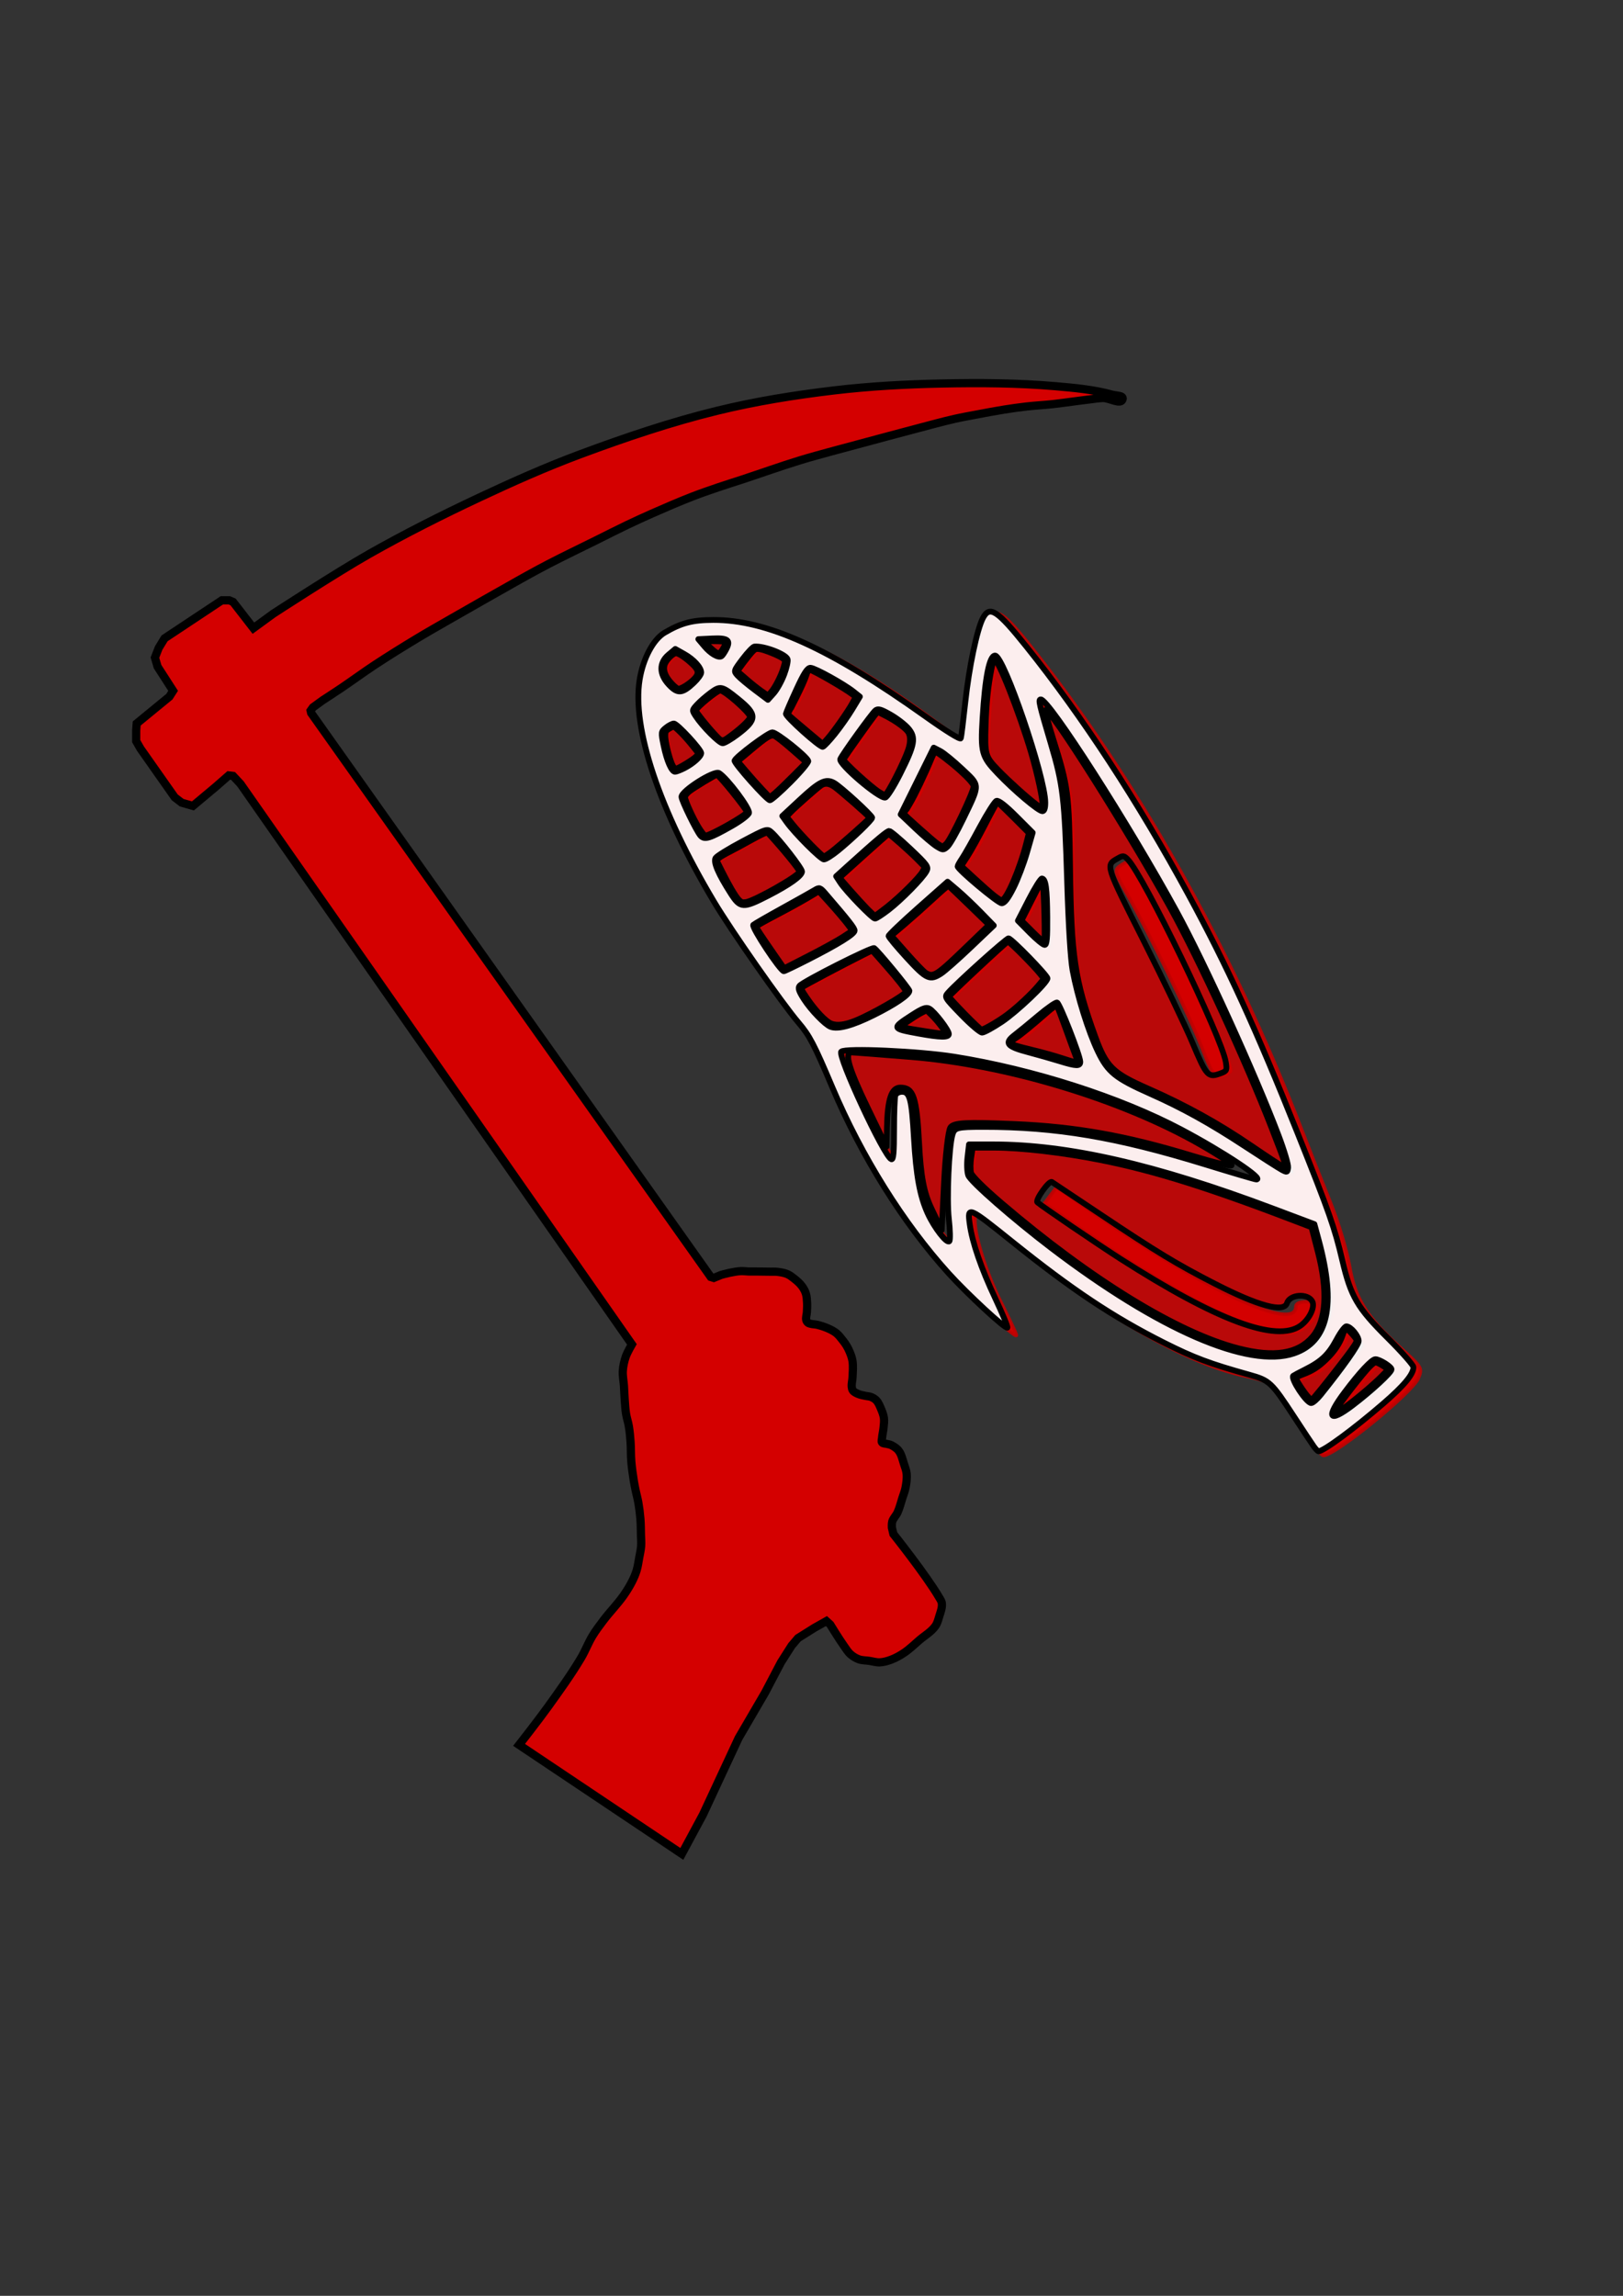 <?xml version="1.0" encoding="UTF-8" standalone="no"?>
<!-- Created with Inkscape (http://www.inkscape.org/) -->

<svg
   xmlns:dc="http://purl.org/dc/elements/1.1/"
   xmlns:cc="http://creativecommons.org/ns#"
   xmlns:rdf="http://www.w3.org/1999/02/22-rdf-syntax-ns#"
   xmlns:svg="http://www.w3.org/2000/svg"
   xmlns="http://www.w3.org/2000/svg"
   xmlns:sodipodi="http://sodipodi.sourceforge.net/DTD/sodipodi-0.dtd"
   xmlns:inkscape="http://www.inkscape.org/namespaces/inkscape"
   width="210mm"
   height="297mm"
   viewBox="0 0 210 297"
   version="1.1"
   id="svg1486"
   inkscape:version="0.92.1 r15371"
   sodipodi:docname="corn.svg">
  <rect x="0" y="0" width="210" height="297" fill="#333333" stroke="none"/>
  <defs
     id="defs1480" />
  <sodipodi:namedview
     id="base"
     pagecolor="#ffffff"
     bordercolor="#666666"
     borderopacity="1.0"
     inkscape:pageopacity="0.0"
     inkscape:pageshadow="2"
     inkscape:zoom="0.49497475"
     inkscape:cx="871.30027"
     inkscape:cy="782.70591"
     inkscape:document-units="mm"
     inkscape:current-layer="layer1"
     showgrid="false"
     showguides="false"
     inkscape:window-width="1536"
     inkscape:window-height="801"
     inkscape:window-x="-8"
     inkscape:window-y="-8"
     inkscape:window-maximized="1" />
  <g
     inkscape:label="Layer 1"
     inkscape:groupmode="layer"
     id="layer1">
    <path
       inkscape:connector-curvature="0"
       id="path65"
       d=""
       style="opacity:1;fill:#d40000;fill-opacity:1;fill-rule:nonzero;stroke:#c30000;stroke-width:0.151;stroke-linejoin:round;stroke-miterlimit:4;stroke-dasharray:none;stroke-dashoffset:0;stroke-opacity:0.897" />
    <path
       inkscape:connector-curvature="0"
       id="path107"
       d=""
       style="opacity:1;fill:#d40000;fill-opacity:1;fill-rule:nonzero;stroke:#c30000;stroke-width:0.426;stroke-linejoin:round;stroke-miterlimit:4;stroke-dasharray:none;stroke-dashoffset:0;stroke-opacity:0.897" />
    <path
       inkscape:connector-curvature="0"
       id="path132"
       d=""
       style="opacity:1;fill:#d40000;fill-opacity:1;fill-rule:nonzero;stroke:#c30000;stroke-width:0.426;stroke-linejoin:round;stroke-miterlimit:4;stroke-dasharray:none;stroke-dashoffset:0;stroke-opacity:0.897" />
    <g
       id="g2400">
      <path
         sodipodi:nodetypes="aaaaaaaacccccccccccccccccccccccaaaaaaaaaaaaaaaaaaaaaacccccccccccaaaaaaaaaaaaccaaaaaaaaaaaaaaaaaaaaaaaaaaaaaaaaaaaaaaaaaaacccccccaaaaaaaaaaaaaaaaaaaaaaaaaaaa"
         inkscape:connector-curvature="0"
         id="path1499"
         d="m 143.948,51.067 c -2.407,-0.666 -4.922,-0.894 -7.411,-1.108 -4.877,-0.421 -9.788,-0.446 -14.683,-0.346 -4.672,0.095 -9.35,0.348 -13.99,0.9 -5.073,0.604 -10.136,1.417 -15.098,2.632 -6,1.469 -11.872,3.456 -17.661,5.61 -4.449,1.656 -8.793,3.592 -13.09,5.61 -4.813,2.261 -9.57,4.653 -14.198,7.272 -4.259,2.41 -12.466,7.757 -12.466,7.757 l -2.563,1.87 -2.632,-3.394 -0.485,-0.208 H 28.704 l -7.411,4.917 -0.762,1.247 -0.485,1.247 0.346,1.177 2.008,3.117 -0.485,0.762 -4.225,3.463 -0.069,0.9 v 1.385 l 0.554,0.97 4.432,6.302 0.9,0.693 1.454,0.416 2.978,-2.493 1.662,-1.454 0.554,0.069 0.97,1.039 50.636,72.497 c 0,0 -0.591,1.016 -0.784,1.567 -0.209,0.599 -0.35,1.228 -0.392,1.861 -0.043,0.645 0.105,1.289 0.147,1.934 0.039,0.595 0.054,1.192 0.098,1.788 0.045,0.605 0.076,1.213 0.171,1.812 0.088,0.553 0.275,1.088 0.367,1.641 0.11,0.664 0.171,1.336 0.22,2.008 0.063,0.847 0.026,1.7 0.098,2.547 0.074,0.878 0.201,1.751 0.343,2.62 0.068,0.419 0.158,0.834 0.245,1.249 0.1,0.475 0.234,0.942 0.318,1.42 0.122,0.697 0.212,1.401 0.269,2.106 0.057,0.7 0.055,1.404 0.073,2.106 0.012,0.473 0.059,0.948 0.024,1.42 -0.037,0.503 -0.154,0.997 -0.245,1.494 -0.104,0.565 -0.175,1.14 -0.343,1.69 -0.15,0.49 -0.356,0.963 -0.588,1.42 -0.32,0.63 -0.695,1.234 -1.102,1.812 -0.799,1.134 -1.784,2.126 -2.62,3.232 -0.487,0.645 -0.976,1.292 -1.396,1.983 -0.553,0.911 -0.925,1.924 -1.469,2.84 -1.309,2.203 -2.815,4.284 -4.31,6.366 -1.195,1.666 -3.722,4.897 -3.722,4.897 l 21.058,14.104 2.742,-5.093 4.603,-9.892 3.428,-5.877 2.057,-3.918 1.371,-2.155 0.833,-0.979 2.106,-1.322 1.567,-0.882 0.49,0.441 c 0,0 1.134,1.857 1.763,2.742 0.276,0.389 0.523,0.812 0.882,1.126 0.314,0.275 0.684,0.497 1.077,0.637 0.42,0.149 0.881,0.132 1.322,0.196 0.457,0.067 0.91,0.216 1.371,0.196 0.502,-0.022 0.998,-0.167 1.469,-0.343 0.588,-0.22 1.143,-0.532 1.665,-0.881 0.723,-0.483 1.347,-1.1 2.008,-1.665 0.695,-0.594 1.53,-1.065 2.057,-1.812 0.253,-0.359 0.364,-0.803 0.49,-1.224 0.166,-0.558 0.413,-1.136 0.343,-1.714 -0.037,-0.304 -0.236,-0.568 -0.392,-0.833 -1.699,-2.88 -5.877,-8.129 -5.877,-8.129 l -0.196,-0.833 c 0,0 -0.027,-0.533 0.049,-0.784 0.132,-0.434 0.499,-0.762 0.686,-1.175 0.277,-0.611 0.432,-1.271 0.637,-1.91 0.136,-0.423 0.308,-0.837 0.392,-1.273 0.114,-0.595 0.202,-1.209 0.147,-1.812 -0.04,-0.438 -0.204,-0.856 -0.343,-1.273 -0.195,-0.584 -0.311,-1.226 -0.686,-1.714 -0.248,-0.324 -0.613,-0.555 -0.979,-0.735 -0.167,-0.082 -0.36,-0.095 -0.539,-0.147 -0.213,-0.062 -0.505,-0.017 -0.637,-0.196 -0.107,-0.144 -0.013,-0.36 0,-0.539 0.033,-0.461 0.154,-0.911 0.196,-1.371 0.037,-0.407 0.101,-0.819 0.049,-1.224 -0.05,-0.389 -0.191,-0.764 -0.343,-1.126 -0.172,-0.411 -0.334,-0.849 -0.637,-1.175 -0.185,-0.199 -0.434,-0.339 -0.686,-0.441 -0.231,-0.094 -0.491,-0.091 -0.735,-0.147 -0.312,-0.072 -0.637,-0.116 -0.93,-0.245 -0.249,-0.109 -0.522,-0.224 -0.686,-0.441 -0.102,-0.136 -0.129,-0.32 -0.147,-0.49 -0.041,-0.391 0.082,-0.783 0.098,-1.175 0.03,-0.718 0.106,-1.444 0,-2.155 -0.058,-0.388 -0.197,-0.762 -0.343,-1.126 -0.122,-0.305 -0.271,-0.6 -0.441,-0.882 -0.145,-0.241 -0.315,-0.466 -0.49,-0.686 -0.245,-0.307 -0.481,-0.63 -0.784,-0.882 -0.279,-0.232 -0.602,-0.409 -0.93,-0.563 -0.493,-0.232 -1.014,-0.406 -1.543,-0.539 -0.305,-0.077 -0.628,-0.061 -0.93,-0.147 -0.102,-0.029 -0.211,-0.056 -0.294,-0.122 -0.1,-0.081 -0.186,-0.194 -0.22,-0.318 -0.096,-0.347 0.058,-0.718 0.073,-1.077 0.017,-0.391 0.047,-0.784 0.024,-1.175 -0.024,-0.419 -0.039,-0.85 -0.171,-1.249 -0.117,-0.354 -0.311,-0.684 -0.539,-0.979 -0.275,-0.357 -0.627,-0.651 -0.979,-0.93 -0.268,-0.212 -0.543,-0.428 -0.857,-0.563 -0.393,-0.169 -0.825,-0.239 -1.249,-0.294 -0.316,-0.041 -0.637,-0.018 -0.955,-0.024 -0.645,-0.012 -1.29,-0.02 -1.934,-0.025 -0.294,-0.002 -0.588,0.007 -0.882,0 -0.335,-0.008 -0.669,-0.066 -1.004,-0.049 -0.495,0.025 -0.984,0.123 -1.469,0.22 -0.363,0.072 -1.077,0.269 -1.077,0.269 l -0.955,0.392 -0.392,-0.122 -51.705,-72.957 -0.069,-0.312 0.294,-0.416 1.264,-0.918 c 0,0 1.553,-1.007 2.32,-1.524 1.483,-0.999 2.922,-2.064 4.415,-3.047 1.787,-1.176 3.605,-2.305 5.437,-3.411 1.446,-0.873 2.917,-1.702 4.381,-2.545 1.463,-0.842 2.93,-1.677 4.398,-2.511 1.009,-0.573 2.019,-1.144 3.03,-1.714 0.831,-0.469 1.658,-0.943 2.493,-1.402 0.907,-0.499 1.816,-0.996 2.736,-1.472 2.061,-1.066 4.155,-2.068 6.233,-3.099 1.304,-0.647 2.599,-1.312 3.913,-1.939 1.06,-0.506 2.128,-0.998 3.203,-1.472 1.742,-0.767 3.489,-1.526 5.264,-2.216 1.12,-0.435 2.257,-0.824 3.394,-1.212 0.988,-0.337 1.986,-0.644 2.978,-0.97 2.524,-0.83 5.026,-1.731 7.566,-2.511 1.359,-0.417 2.733,-0.782 4.104,-1.16 1.095,-0.302 2.193,-0.589 3.29,-0.883 2.632,-0.705 5.26,-1.423 7.895,-2.112 1.579,-0.413 3.152,-0.853 4.744,-1.212 0.964,-0.218 1.938,-0.389 2.909,-0.571 1.153,-0.217 2.305,-0.439 3.463,-0.623 0.955,-0.152 1.913,-0.288 2.874,-0.398 1.151,-0.132 2.311,-0.186 3.463,-0.312 0.856,-0.093 1.708,-0.22 2.563,-0.329 0.755,-0.097 1.509,-0.201 2.265,-0.289 0.538,-0.063 1.075,-0.156 1.616,-0.171 0.856,-0.025 2.379,0.958 2.565,0.122 0.104,-0.465 -0.862,-0.418 -1.321,-0.545 z"
         style="fill:#d40000;stroke:#000000;stroke-width:1.061;stroke-linecap:butt;stroke-linejoin:miter;stroke-miterlimit:4;stroke-dasharray:none;stroke-opacity:1" />
      <g
         transform="translate(-185.485,60.937)"
         id="g2364">
        <g
           style="fill:#d40000"
           transform="matrix(0.597,0,0,0.597,-39.629,-125.644)"
           id="g141">
          <path
             inkscape:connector-curvature="0"
             style="opacity:1;fill:#d40000;fill-opacity:1;fill-rule:nonzero;stroke:#c30000;stroke-width:2.862;stroke-linejoin:round;stroke-miterlimit:4;stroke-dasharray:none;stroke-dashoffset:0;stroke-opacity:0.897"
             d="m 2498.159,1589.882 c -4.52,-8.796 -21.813,-34.613 -30.765,-45.929 -2.504,-3.166 -12.177,-6.881 -24.616,-9.456 -50.531,-10.458 -121.398,-51.598 -195.708,-113.611 -20.528,-17.131 -25.889,-20.409 -26.578,-16.25 -1.759,10.609 8.285,43.771 20.812,68.714 7.1,14.137 12.909,26.493 12.909,27.457 0,4.274 -50.623,-44.762 -66.387,-64.304 -34.548,-42.831 -66.288,-97.915 -86.547,-150.201 -5.717,-14.754 -12.242,-28.36 -14.501,-30.234 -6.108,-5.069 -46.966,-61.012 -64.683,-88.562 -62.16,-96.665 -86.802,-178.431 -66.751,-221.492 5.696,-12.233 9.234,-15.801 21.962,-22.143 42.051,-20.955 114.538,4.529 207.629,72.996 14.54,10.694 26.91,19.444 27.488,19.444 0.579,0 1.966,-10.607 3.084,-23.571 2.364,-27.427 5.629,-46.201 11.677,-67.143 6.407,-22.188 12.382,-20.765 36.012,8.574 88.076,109.359 165.901,247.586 224.001,397.855 6.683,17.286 17.383,44.386 23.776,60.223 6.394,15.837 13.436,39.234 15.65,51.993 4.68,26.971 14.091,41.96 42.461,67.633 16.934,15.325 17.247,15.874 13.791,24.217 -4.838,11.68 -68.025,63.077 -77.546,63.077 -1.319,0 -4.546,-4.179 -7.17,-9.286 z m 37.218,-30.518 c 8.002,-6.178 18.146,-14.99 22.542,-19.583 l 7.992,-8.351 -7.07,-4.633 c -6.948,-4.552 -7.263,-4.399 -18.178,8.869 -29.303,35.619 -31.086,43.615 -5.286,23.698 z m -16.511,-22.009 c 9.226,-11.997 18.006,-23.493 19.512,-25.547 1.881,-2.567 1.073,-5.574 -2.586,-9.617 -6.927,-7.654 -9.146,-7.417 -11.312,1.209 -2.676,10.663 -17.856,26.427 -28.983,30.1 -5.421,1.789 -9.857,4.038 -9.857,4.998 0,2.776 12.669,20.628 14.654,20.65 0.988,0.011 9.345,-9.796 18.571,-21.792 z m -28.102,-21.023 c 23.392,-10.617 29.029,-39.824 16.363,-84.786 l -4.964,-17.622 -36.118,-14.221 c -84.429,-33.243 -167.065,-51.964 -229.372,-51.964 h -16.146 l -1.281,12.143 c -0.704,6.679 0.119,13.94 1.829,16.137 1.71,2.197 19.13,17.371 38.71,33.722 63.943,53.395 133.255,94.999 177.284,106.414 27.266,7.069 38.429,7.106 53.695,0.178 z m -287.321,-102.165 c -2.712,-17.629 -2.584,-49.991 0.266,-67.043 2.105,-12.594 2.916,-13.597 12.445,-15.384 5.606,-1.052 24.257,-1.022 41.446,0.065 51.601,3.265 102.578,13.799 161.792,33.433 19.349,6.416 35.782,11.063 36.518,10.327 2.604,-2.604 -43.558,-31.32 -74.555,-46.378 -55.033,-26.735 -130.595,-48.688 -191.429,-55.616 -26.152,-2.978 -75.714,-4.06 -75.714,-1.653 0,8.357 39.981,91.077 42.704,88.354 0.87,-0.87 1.139,-13.538 0.597,-28.151 -0.541,-14.613 0.2,-27.301 1.647,-28.195 1.447,-0.894 5.426,-0.896 8.842,0 5.742,1.502 6.21,3.399 6.21,25.202 0,37.806 7.08,71.779 17.974,86.254 5.043,6.7 10.108,12.222 11.257,12.27 1.149,0.049 1.149,-6.019 0,-13.483 z m 277.809,-50 c -10.345,-34.705 -58.211,-143.843 -86.151,-196.429 -39.473,-74.294 -112.486,-189.356 -117.178,-184.663 -0.794,0.794 1.842,11.49 5.858,23.768 16.247,49.67 17.228,56.213 16.597,110.663 -0.691,59.652 2.512,87.509 14.149,123.059 14.995,45.81 17.15,48.52 49.826,62.657 36.477,15.781 60.381,29.056 90.208,50.097 13.165,9.287 24.987,16.973 26.272,17.081 1.284,0.108 1.473,-2.697 0.419,-6.232 z m -171.488,-87.143 c -1.211,-2.75 -5.333,-14 -9.16,-25 -3.827,-11 -7.454,-20.516 -8.059,-21.146 -0.606,-0.631 -7.308,4.659 -14.894,11.755 -7.586,7.096 -16.606,14.407 -20.044,16.247 -9.885,5.29 -7.453,8.204 9.845,11.795 8.853,1.838 20.746,5.053 26.429,7.144 14.709,5.413 18.534,5.222 15.884,-0.795 z m -112.695,-29.286 c -4.978,-6.286 -10.255,-11.428 -11.725,-11.428 -4.584,0 -26.986,15.191 -23.913,16.216 2.782,0.927 32.899,5.564 40.879,6.293 2.15,0.197 -0.135,-4.635 -5.24,-11.08 z m 70.255,-18.207 c 8.503,-8.236 15.459,-16.23 15.459,-17.767 0,-1.536 -6.985,-9.692 -15.523,-18.123 l -15.523,-15.33 -25.693,23.999 -25.693,23.999 14.521,14.829 14.521,14.829 11.235,-5.732 c 6.179,-3.152 18.192,-12.47 26.695,-20.705 z m -120.053,8.362 c 12.305,-6.69 22.724,-13.319 23.154,-14.731 0.43,-1.412 -6.094,-10.256 -14.498,-19.653 l -15.279,-17.086 -29.647,15.378 c -16.306,8.458 -30.142,15.785 -30.748,16.282 -1.517,1.245 6.56,13.251 16.63,24.72 10.893,12.407 20.203,11.499 50.387,-4.911 z m 71.132,-50.713 20.095,-19.694 -17.93,-17.362 -17.93,-17.362 -14.927,13.938 c -8.21,7.666 -19.195,17.457 -24.412,21.757 l -9.485,7.819 16.318,18.472 c 19.29,21.836 18.074,22.027 48.271,-7.568 z m -121.09,3.151 c 15.58,-8.003 28.269,-16.039 28.198,-17.857 -0.071,-1.819 -6.531,-10.336 -14.354,-18.927 l -14.224,-15.62 -7.789,4.989 c -4.284,2.744 -16.555,9.512 -27.27,15.04 l -19.481,10.052 5.196,7.787 c 15.554,23.311 19.571,29.02 20.44,29.052 0.527,0.02 13.706,-6.512 29.286,-14.515 z m 186.098,-29.021 c -1.436,-40.139 -0.958,-39.477 -12.371,-17.146 l -10.315,20.183 10.267,10.267 c 5.647,5.647 10.941,10.267 11.765,10.267 0.824,0 1.118,-10.607 0.654,-23.571 z m -125.68,-10.371 c 14.771,-12.206 28.039,-26.951 27.676,-30.756 -0.129,-1.345 -7.253,-8.586 -15.832,-16.093 l -15.598,-13.648 -21.248,19.245 -21.248,19.244 6.31,7.261 c 14.191,16.329 23.349,25.832 24.892,25.832 0.899,0 7.671,-4.988 15.049,-11.085 z m -92.805,-13.519 c 9.821,-5.479 17.802,-11.505 17.733,-13.393 -0.068,-1.887 -6.471,-10.503 -14.229,-19.146 l -14.105,-15.714 -15.057,8.444 c -8.281,4.644 -17.94,9.787 -21.463,11.429 -3.523,1.641 -6.416,4.061 -6.429,5.377 -0.012,1.316 4.554,10.577 10.148,20.579 11.674,20.875 10.447,20.807 43.401,2.424 z m 191.343,-1.238 c 3.489,-7.001 8.181,-19.8 10.428,-28.443 l 4.085,-15.714 -13.178,-13.571 c -7.248,-7.464 -13.954,-13.571 -14.903,-13.571 -0.949,0 -5.497,7.965 -10.107,17.701 -4.61,9.735 -11.275,22.006 -14.81,27.268 l -6.427,9.567 16.427,15.478 c 9.035,8.513 17.713,15.149 19.285,14.747 1.571,-0.402 5.712,-6.459 9.2,-13.46 z m -133.424,-39.545 18.51,-16.816 -14.042,-12.47 c -25.083,-22.274 -22.487,-21.947 -41.749,-5.26 -9.386,8.131 -17.066,15.447 -17.066,16.257 0,3.337 29.399,35.105 32.487,35.105 1.842,0 11.68,-7.567 21.86,-16.816 z m 93.103,-18.818 c 5.331,-10.956 9.62,-21.884 9.531,-24.286 -0.089,-2.401 -7.79,-10.564 -17.112,-18.14 -16.826,-13.672 -16.97,-13.725 -19.678,-7.143 -7.344,17.848 -14.628,33.12 -19.306,40.475 l -5.17,8.13 17.065,15.6 c 19.786,18.087 18.477,18.64 34.67,-14.636 z m -192.85,9.521 c 9.256,-4.933 16.828,-10.259 16.828,-11.835 0,-1.576 -5.867,-9.733 -13.039,-18.127 l -13.039,-15.262 -14.818,8.554 c -8.15,4.705 -14.416,10.148 -13.924,12.097 2.604,10.311 14.955,33.543 17.833,33.543 1.831,0 10.902,-4.036 20.158,-8.97 z m 255.335,-38.975 c -8.026,-36.232 -34.541,-105.846 -38.657,-101.494 -3.408,3.603 -8.421,41.342 -8.421,63.399 0,22.594 -0.211,22.253 31.255,50.541 10.73,9.646 18.88,15.096 19.553,13.075 0.635,-1.906 -1.044,-13.39 -3.731,-25.52 z m -204.624,1.21 15.116,-15.306 -14.974,-13.099 c -16.719,-14.626 -13.488,-15.017 -36.566,4.426 l -9.327,7.858 13.424,15.713 c 7.383,8.642 14.276,15.713 15.318,15.713 1.041,0 8.695,-6.888 17.009,-15.306 z m 90.677,-8.522 c 13.159,-27.459 12.788,-30.754 -4.726,-41.993 -8.017,-5.144 -15.43,-8.14 -16.648,-6.726 -1.208,1.401 -8.245,11.193 -15.639,21.759 l -13.443,19.211 10.805,9.757 c 18.418,16.631 24.972,21.349 27.493,19.791 1.337,-0.826 6.808,-10.635 12.157,-21.798 z m -174.182,-4.976 c 5.293,-3.271 9.623,-6.897 9.623,-8.057 0,-1.16 -4.595,-7.478 -10.212,-14.04 -8.808,-10.29 -11.005,-11.505 -15.986,-8.84 -4.768,2.551 -5.445,4.844 -3.887,13.149 2.395,12.764 6.537,23.735 8.963,23.735 1.032,0 6.207,-2.676 11.499,-5.947 z m 130.575,-41.144 c 4.191,-6.258 7.62,-12.737 7.62,-14.399 0,-2.682 -36.511,-24.224 -41.056,-24.224 -0.991,0 -1.801,1.798 -1.801,3.996 0,2.198 -3.708,11.045 -8.241,19.662 l -8.241,15.666 15.62,13.133 15.62,13.133 6.429,-7.795 c 3.536,-4.287 9.858,-12.915 14.049,-19.173 z m -90.042,15.052 c 6.571,-5.051 11.948,-10.736 11.948,-12.634 0,-4.06 -22.487,-23.935 -26.943,-23.813 -3.277,0.09 -21.629,15.886 -21.629,18.618 0,2.4 20.904,27.013 22.943,27.013 0.953,0 7.109,-4.132 13.681,-9.183 z m 32.438,-38.189 c 2.655,-4.588 5.655,-11.7 6.665,-15.805 1.647,-6.689 0.625,-7.948 -9.859,-12.143 -15.527,-6.212 -15.432,-6.234 -24.48,5.628 l -7.863,10.309 12.524,10.99 c 6.888,6.045 13.797,10.624 15.354,10.176 1.557,-0.447 5.003,-4.567 7.659,-9.156 z m -70.875,-1.407 c 10.007,-7.872 9.496,-12.286 -2.479,-21.42 -8.551,-6.523 -10.675,-7.077 -14.605,-3.816 -8.402,6.973 -9.376,14.85 -2.863,23.142 7.377,9.393 10.28,9.698 19.947,2.094 z m 27.428,-28.176 c 4.434,-8.285 3.948,-8.759 -8.969,-8.759 h -11.927 l 6.71,7.143 c 8.072,8.592 10.315,8.848 14.185,1.616 z"
             id="path130"
             transform="scale(0.265)" />
          <path
             inkscape:connector-curvature="0"
             style="opacity:1;fill:#d40000;fill-opacity:1;fill-rule:nonzero;stroke:#c30000;stroke-width:2.862;stroke-linejoin:round;stroke-miterlimit:4;stroke-dasharray:none;stroke-dashoffset:0;stroke-opacity:0.897"
             d="m 2448.499,1493.763 c -32.126,-10.42 -85.234,-40.494 -144.586,-81.874 l -26.879,-18.74 4.984,-6.608 4.984,-6.608 30.074,20.794 c 92.568,64.004 165.709,97.861 165.709,76.706 0,-2.517 3.15,-3.98 8.571,-3.98 10.945,0 11.662,8.598 1.558,18.701 -8.528,8.528 -21.621,9.002 -44.416,1.609 z"
             id="path134"
             transform="scale(0.265)" />
          <path
             inkscape:connector-curvature="0"
             style="opacity:1;fill:#d40000;fill-opacity:1;fill-rule:nonzero;stroke:#c30000;stroke-width:2.862;stroke-linejoin:round;stroke-miterlimit:4;stroke-dasharray:none;stroke-dashoffset:0;stroke-opacity:0.897"
             d="m 2405.916,1265.555 c -10.133,-26.003 -43.492,-94.395 -61.599,-126.286 -9.782,-17.229 -10.149,-18.717 -5.464,-22.143 2.763,-2.02 6.037,-3.673 7.276,-3.673 8.488,0 88.757,166.371 82.899,171.822 -1.077,1.002 -4.53,2.591 -7.673,3.53 -4.974,1.488 -6.973,-1.522 -15.44,-23.25 z"
             id="path136"
             transform="scale(0.265)" />
        </g>
        <path
           style="opacity:1;fill:#d40000;fill-opacity:0.831;fill-rule:nonzero;stroke:#000000;stroke-width:0.743;stroke-linejoin:round;stroke-miterlimit:4;stroke-dasharray:none;stroke-dashoffset:0;stroke-opacity:1"
           d="m 306.021,95.423 c -1.001,-2.108 -1.384,-4.126 -1.613,-8.507 -0.311,-5.943 -0.724,-7.161 -2.423,-7.161 -1.154,0 -1.66,1.485 -1.738,5.104 l -0.055,2.552 -2.464,-5.104 c -2.419,-5.011 -3.023,-7.089 -2.06,-7.089 0.267,0 3.735,0.264 7.707,0.587 12.372,1.005 27.21,5.495 37.372,11.309 2.384,1.364 4.23,2.585 4.102,2.714 -0.128,0.128 -2.422,-0.434 -5.098,-1.251 -8.55,-2.608 -15.086,-3.772 -23.078,-4.11 -6.221,-0.263 -7.816,-0.175 -8.223,0.459 -0.278,0.432 -0.643,3.593 -0.811,7.024 l -0.304,6.238 z"
           id="path2125"
           inkscape:connector-curvature="0" />
        <path
           style="opacity:1;fill:#d40000;fill-opacity:0.831;fill-rule:nonzero;stroke:#000000;stroke-width:0.743;stroke-linejoin:round;stroke-miterlimit:4;stroke-dasharray:none;stroke-dashoffset:0;stroke-opacity:1"
           d="m 347.342,87.244 c -4.141,-2.835 -8.48,-5.233 -13.296,-7.347 -4.612,-2.024 -5.432,-2.836 -6.865,-6.791 -2.628,-7.256 -3.087,-10.343 -3.239,-21.802 -0.129,-9.665 -0.228,-10.424 -2.172,-16.611 -0.629,-2.003 -1.086,-3.7 -1.016,-3.771 0.479,-0.479 10.821,15.893 16.184,25.621 3.701,6.714 9.708,19.777 13.078,28.438 1.776,4.565 1.953,5.11 1.65,5.084 -0.127,-0.011 -2.073,-1.281 -4.323,-2.822 z m -3.831,-9.358 c 0.702,-0.267 0.748,-0.381 0.581,-1.424 -0.513,-3.209 -10.603,-24.066 -12.682,-26.215 -0.502,-0.519 -0.608,-0.531 -1.293,-0.142 -1.601,0.909 -1.659,0.726 3.352,10.679 2.578,5.121 5.422,11.059 6.32,13.195 1.844,4.389 2.007,4.559 3.721,3.907 z"
           id="path2127"
           inkscape:connector-curvature="0" />
        <path
           style="opacity:1;fill:#d40000;fill-opacity:0.831;fill-rule:nonzero;stroke:#000000;stroke-width:0.743;stroke-linejoin:round;stroke-miterlimit:4;stroke-dasharray:none;stroke-dashoffset:0;stroke-opacity:1"
           d="m 345.695,113.484 c -7.825,-2.022 -19.037,-8.901 -30.566,-18.751 -2.341,-2 -3.886,-3.532 -3.993,-3.959 -0.096,-0.383 -0.089,-1.268 0.016,-1.968 l 0.191,-1.272 h 2.749 c 3.47,0 8.961,0.637 13.767,1.597 7.135,1.425 14.14,3.637 26.158,8.256 l 1.166,0.448 0.812,3.144 c 1.324,5.125 1.093,8.888 -0.675,10.989 -1.867,2.219 -4.996,2.712 -9.624,1.516 z m 8.061,-2.92 c 1.137,-0.81 1.916,-2.414 1.525,-3.143 -0.582,-1.088 -2.91,-0.925 -3.276,0.229 -0.398,1.253 -3.695,0.367 -9.289,-2.497 -4.924,-2.521 -7.622,-4.155 -14.866,-9.003 -3.301,-2.209 -6.122,-4.091 -6.268,-4.181 -0.356,-0.22 -2.187,2.355 -1.872,2.633 0.573,0.505 7.863,5.464 10.739,7.304 12.529,8.019 20.202,10.87 23.307,8.658 z"
           id="path2129"
           inkscape:connector-curvature="0" />
        <path
           style="opacity:1;fill:#d40000;fill-opacity:0.831;fill-rule:nonzero;stroke:#000000;stroke-width:0.693;stroke-linejoin:round;stroke-miterlimit:4;stroke-dasharray:none;stroke-dashoffset:0;stroke-opacity:1"
           d="m 354.803,119.776 c -0.546,-0.583 -1.685,-2.336 -1.604,-2.467 0.038,-0.062 0.435,-0.248 0.882,-0.415 1.207,-0.449 1.987,-0.945 2.978,-1.893 1.088,-1.042 1.806,-2.099 2.183,-3.216 0.157,-0.465 0.33,-0.845 0.385,-0.845 0.164,0 1.245,1.184 1.348,1.476 0.072,0.204 -0.28,0.764 -1.425,2.269 -1.465,1.925 -3.136,4.038 -3.972,5.021 l -0.401,0.471 z"
           id="path2131"
           inkscape:connector-curvature="0" />
        <path
           style="opacity:1;fill:#d40000;fill-opacity:0.831;fill-rule:nonzero;stroke:#000000;stroke-width:0.693;stroke-linejoin:round;stroke-miterlimit:4;stroke-dasharray:none;stroke-dashoffset:0;stroke-opacity:1"
           d="m 358.226,121.78 c 0,-0.284 2.709,-3.874 4.185,-5.544 0.438,-0.496 0.907,-0.901 1.043,-0.901 0.136,0 0.556,0.196 0.933,0.435 l 0.686,0.435 -0.765,0.782 c -1.83,1.87 -6.082,5.22 -6.082,4.792 z"
           id="path2133"
           inkscape:connector-curvature="0" />
        <path
           style="opacity:1;fill:#d40000;fill-opacity:0.831;fill-rule:nonzero;stroke:#000000;stroke-width:0.693;stroke-linejoin:round;stroke-miterlimit:4;stroke-dasharray:none;stroke-dashoffset:0;stroke-opacity:1"
           d="m 310.322,70.176 c -1.102,-1.131 -2.004,-2.112 -2.004,-2.181 0,-0.158 7.348,-7.021 7.576,-7.076 0.177,-0.042 3.347,3.141 4.159,4.177 l 0.464,0.591 -0.689,0.826 c -0.907,1.088 -2.729,2.792 -4.044,3.782 -1.047,0.788 -2.996,1.93 -3.301,1.934 -0.087,0.001 -1.06,-0.923 -2.162,-2.054 z"
           id="path2135"
           inkscape:connector-curvature="0" />
        <path
           style="opacity:1;fill:#d40000;fill-opacity:0.831;fill-rule:nonzero;stroke:#000000;stroke-width:0.693;stroke-linejoin:round;stroke-miterlimit:4;stroke-dasharray:none;stroke-dashoffset:0;stroke-opacity:1"
           d="m 324.41,76.39 c -0.156,-0.035 -0.954,-0.282 -1.772,-0.548 -0.819,-0.267 -2.43,-0.711 -3.581,-0.987 -2.103,-0.505 -2.799,-0.736 -2.799,-0.929 0,-0.057 0.305,-0.3 0.678,-0.539 0.661,-0.424 2.081,-1.589 4.146,-3.399 0.563,-0.494 1.074,-0.845 1.135,-0.78 0.061,0.065 0.559,1.363 1.106,2.885 0.547,1.522 1.128,3.103 1.29,3.514 0.387,0.982 0.403,0.918 -0.202,0.783 z"
           id="path2137"
           inkscape:connector-curvature="0" />
        <path
           style="opacity:1;fill:#d40000;fill-opacity:0.831;fill-rule:nonzero;stroke:#000000;stroke-width:0.693;stroke-linejoin:round;stroke-miterlimit:4;stroke-dasharray:none;stroke-dashoffset:0;stroke-opacity:1"
           d="m 305.199,72.435 c -1.209,-0.185 -2.415,-0.387 -2.681,-0.449 l -0.483,-0.112 1.05,-0.723 c 0.578,-0.398 1.33,-0.865 1.671,-1.038 l 0.621,-0.314 0.693,0.682 c 0.381,0.375 0.951,1.051 1.267,1.501 0.673,0.959 0.878,0.915 -2.138,0.454 z"
           id="path2139"
           inkscape:connector-curvature="0" />
        <path
           style="opacity:1;fill:#d40000;fill-opacity:0.831;fill-rule:nonzero;stroke:#000000;stroke-width:0.693;stroke-linejoin:round;stroke-miterlimit:4;stroke-dasharray:none;stroke-dashoffset:0;stroke-opacity:1"
           d="m 319.066,59.517 -1.373,-1.373 1.295,-2.562 c 1.26,-2.493 1.298,-2.549 1.399,-2.066 0.164,0.784 0.324,7.373 0.179,7.373 -0.07,0 -0.746,-0.618 -1.5,-1.373 z"
           id="path2141"
           inkscape:connector-curvature="0" />
        <path
           style="opacity:1;fill:#d40000;fill-opacity:0.831;fill-rule:nonzero;stroke:#000000;stroke-width:0.693;stroke-linejoin:round;stroke-miterlimit:4;stroke-dasharray:none;stroke-dashoffset:0;stroke-opacity:1"
           d="m 314.131,54.888 c -0.429,-0.338 -1.557,-1.33 -2.506,-2.206 l -1.726,-1.592 0.813,-1.257 c 0.447,-0.691 1.47,-2.538 2.272,-4.103 0.803,-1.565 1.502,-2.846 1.553,-2.846 0.051,0 0.983,0.891 2.069,1.979 l 1.976,1.979 -0.334,1.317 c -0.847,3.337 -2.579,7.343 -3.175,7.343 -0.089,-5.1e-5 -0.513,-0.276 -0.942,-0.614 z"
           id="path2143"
           inkscape:connector-curvature="0" />
        <path
           style="opacity:1;fill:#d40000;fill-opacity:0.831;fill-rule:nonzero;stroke:#000000;stroke-width:0.693;stroke-linejoin:round;stroke-miterlimit:4;stroke-dasharray:none;stroke-dashoffset:0;stroke-opacity:1"
           d="m 319.542,43.057 c -1.185,-0.893 -3.562,-3.04 -4.892,-4.42 -1.659,-1.721 -1.723,-1.95 -1.607,-5.749 0.085,-2.808 0.315,-5.038 0.745,-7.231 0.122,-0.624 0.27,-1.184 0.329,-1.244 0.375,-0.386 3.215,6.788 4.77,12.051 0.799,2.703 1.536,6.132 1.458,6.783 l -0.046,0.381 z"
           id="path2145"
           inkscape:connector-curvature="0" />
        <path
           style="opacity:1;fill:#d40000;fill-opacity:0.831;fill-rule:nonzero;stroke:#000000;stroke-width:0.693;stroke-linejoin:round;stroke-miterlimit:4;stroke-dasharray:none;stroke-dashoffset:0;stroke-opacity:1"
           d="m 306.795,48.165 c -0.533,-0.363 -4.291,-3.714 -4.291,-3.827 0,-0.028 0.324,-0.589 0.72,-1.246 0.663,-1.102 2.028,-3.956 2.828,-5.915 0.183,-0.448 0.395,-0.815 0.471,-0.815 0.19,0 1.949,1.345 3.082,2.357 1.155,1.032 1.831,1.797 1.831,2.075 0,0.674 -2.868,6.698 -3.51,7.372 -0.204,0.214 -0.414,0.39 -0.465,0.39 -0.052,0 -0.352,-0.175 -0.667,-0.39 z"
           id="path2147"
           inkscape:connector-curvature="0" />
        <path
           style="opacity:1;fill:#d40000;fill-opacity:0.831;fill-rule:nonzero;stroke:#000000;stroke-width:0.693;stroke-linejoin:round;stroke-miterlimit:4;stroke-dasharray:none;stroke-dashoffset:0;stroke-opacity:1"
           d="m 297.729,56.601 c -0.925,-0.944 -3.607,-3.971 -3.552,-4.009 0.018,-0.012 1.418,-1.277 3.112,-2.81 1.693,-1.533 3.121,-2.787 3.172,-2.787 0.146,0 2.727,2.291 3.742,3.322 l 0.918,0.933 -0.28,0.526 c -0.396,0.744 -2.851,3.187 -4.576,4.554 -0.803,0.637 -1.507,1.158 -1.564,1.158 -0.057,0 -0.494,-0.399 -0.972,-0.886 z"
           id="path2149"
           inkscape:connector-curvature="0" />
        <path
           style="opacity:1;fill:#d40000;fill-opacity:0.831;fill-rule:nonzero;stroke:#000000;stroke-width:0.693;stroke-linejoin:round;stroke-miterlimit:4;stroke-dasharray:none;stroke-dashoffset:0;stroke-opacity:1"
           d="m 305.267,64.881 c -0.235,-0.144 -1.324,-1.276 -2.419,-2.516 l -1.991,-2.255 1.71,-1.454 c 0.94,-0.8 2.571,-2.252 3.623,-3.226 1.052,-0.974 1.953,-1.755 2.001,-1.736 0.048,0.02 1.243,1.156 2.654,2.525 l 2.566,2.49 -2.795,2.696 c -4.013,3.871 -4.347,4.088 -5.35,3.476 z"
           id="path2151"
           inkscape:connector-curvature="0" />
        <path
           style="opacity:1;fill:#d40000;fill-opacity:0.831;fill-rule:nonzero;stroke:#000000;stroke-width:0.693;stroke-linejoin:round;stroke-miterlimit:4;stroke-dasharray:none;stroke-dashoffset:0;stroke-opacity:1"
           d="m 293.076,71.463 c -0.692,-0.249 -2.021,-1.644 -3.155,-3.309 -0.689,-1.011 -0.77,-1.199 -0.594,-1.364 0.191,-0.178 5.297,-2.884 7.861,-4.165 l 1.134,-0.567 1.517,1.72 c 1.827,2.072 2.808,3.32 2.808,3.572 0,0.356 -4.456,2.905 -6.522,3.73 -1.337,0.534 -2.295,0.654 -3.048,0.383 z"
           id="path2153"
           inkscape:connector-curvature="0" />
        <path
           style="opacity:1;fill:#d40000;fill-opacity:0.831;fill-rule:nonzero;stroke:#000000;stroke-width:0.693;stroke-linejoin:round;stroke-miterlimit:4;stroke-dasharray:none;stroke-dashoffset:0;stroke-opacity:1"
           d="m 285.745,62.557 c -1.801,-2.602 -2.381,-3.482 -2.378,-3.609 0.002,-0.063 1.164,-0.72 2.583,-1.461 1.419,-0.741 3.231,-1.736 4.028,-2.212 l 1.448,-0.865 1.045,1.148 c 1.243,1.366 2.47,2.815 2.92,3.45 l 0.325,0.459 -1.217,0.793 c -0.669,0.436 -2.642,1.522 -4.384,2.413 l -3.167,1.62 z"
           id="path2155"
           inkscape:connector-curvature="0" />
        <path
           style="opacity:1;fill:#d40000;fill-opacity:0.831;fill-rule:nonzero;stroke:#000000;stroke-width:0.693;stroke-linejoin:round;stroke-miterlimit:4;stroke-dasharray:none;stroke-dashoffset:0;stroke-opacity:1"
           d="m 281.079,55.408 c -0.434,-0.471 -1.238,-1.845 -2.18,-3.727 l -0.671,-1.34 0.335,-0.271 c 0.184,-0.149 0.781,-0.496 1.327,-0.77 0.546,-0.274 1.845,-0.975 2.886,-1.557 1.042,-0.582 1.944,-1.004 2.005,-0.938 1.795,1.93 4.112,4.758 4.112,5.018 0,0.481 -5.803,3.772 -6.907,3.917 -0.455,0.06 -0.592,0.01 -0.907,-0.332 z"
           id="path2157"
           inkscape:connector-curvature="0" />
        <path
           style="opacity:1;fill:#d40000;fill-opacity:0.831;fill-rule:nonzero;stroke:#000000;stroke-width:0.693;stroke-linejoin:round;stroke-miterlimit:4;stroke-dasharray:none;stroke-dashoffset:0;stroke-opacity:1"
           d="m 290.458,48.307 c -0.824,-0.838 -1.873,-1.99 -2.333,-2.559 l -0.835,-1.035 0.553,-0.573 c 0.656,-0.68 3.381,-3.085 3.881,-3.427 0.502,-0.342 1.011,-0.296 1.673,0.151 0.649,0.438 4.57,3.867 4.567,3.994 -0.003,0.126 -4.011,3.672 -4.929,4.361 -0.446,0.335 -0.872,0.61 -0.946,0.611 -0.074,8.42e-4 -0.809,-0.684 -1.632,-1.523 z"
           id="path2159"
           inkscape:connector-curvature="0" />
        <path
           style="opacity:1;fill:#d40000;fill-opacity:0.831;fill-rule:nonzero;stroke:#000000;stroke-width:0.693;stroke-linejoin:round;stroke-miterlimit:4;stroke-dasharray:none;stroke-dashoffset:0;stroke-opacity:1"
           d="m 299.236,41.489 c -1.115,-0.711 -4.689,-3.988 -4.568,-4.189 0.303,-0.503 3.629,-5.188 3.986,-5.615 l 0.413,-0.494 1.046,0.533 c 1.29,0.657 2.58,1.601 2.878,2.105 0.298,0.504 0.282,1.327 -0.043,2.262 -0.584,1.68 -2.696,5.8 -2.973,5.8 -0.059,0 -0.391,-0.181 -0.738,-0.402 z"
           id="path2161"
           inkscape:connector-curvature="0" />
        <path
           style="opacity:1;fill:#d40000;fill-opacity:0.831;fill-rule:nonzero;stroke:#000000;stroke-width:0.693;stroke-linejoin:round;stroke-miterlimit:4;stroke-dasharray:none;stroke-dashoffset:0;stroke-opacity:1"
           d="m 289.705,33.393 c -1.226,-1.03 -2.229,-1.889 -2.229,-1.909 0,-0.02 0.477,-0.975 1.061,-2.122 0.584,-1.147 1.162,-2.434 1.286,-2.86 0.124,-0.426 0.295,-0.774 0.381,-0.774 0.362,0 4.593,2.439 5.623,3.242 l 0.34,0.265 -0.429,0.793 c -0.548,1.011 -2.396,3.644 -3.191,4.546 l -0.611,0.693 z"
           id="path2163"
           inkscape:connector-curvature="0" />
        <path
           style="opacity:1;fill:#d40000;fill-opacity:0.831;fill-rule:nonzero;stroke:#000000;stroke-width:0.693;stroke-linejoin:round;stroke-miterlimit:4;stroke-dasharray:none;stroke-dashoffset:0;stroke-opacity:1"
           d="m 284.125,41.139 c -0.536,-0.568 -1.461,-1.607 -2.057,-2.308 l -1.083,-1.274 1.688,-1.413 c 2.012,-1.685 2.492,-1.987 2.965,-1.866 0.191,0.049 1.199,0.834 2.239,1.745 l 1.891,1.656 -1.679,1.691 c -0.923,0.93 -1.974,1.941 -2.335,2.247 l -0.656,0.556 z"
           id="path2165"
           inkscape:connector-curvature="0" />
        <path
           style="opacity:1;fill:#d40000;fill-opacity:0.831;fill-rule:nonzero;stroke:#000000;stroke-width:0.693;stroke-linejoin:round;stroke-miterlimit:4;stroke-dasharray:none;stroke-dashoffset:0;stroke-opacity:1"
           d="m 275.929,46.095 c -0.709,-1.138 -1.781,-3.494 -1.781,-3.916 0,-0.146 0.246,-0.459 0.547,-0.697 0.6,-0.475 3.357,-2.143 3.543,-2.143 0.249,0 3.849,4.461 3.85,4.772 10e-4,0.347 -4.715,3.017 -5.342,3.025 -0.092,0.001 -0.459,-0.467 -0.817,-1.04 z"
           id="path2167"
           inkscape:connector-curvature="0" />
        <path
           style="opacity:1;fill:#d40000;fill-opacity:0.831;fill-rule:nonzero;stroke:#000000;stroke-width:0.693;stroke-linejoin:round;stroke-miterlimit:4;stroke-dasharray:none;stroke-dashoffset:0;stroke-opacity:1"
           d="m 272.459,37.879 c -0.383,-0.894 -0.863,-2.897 -0.863,-3.602 0,-0.54 0.055,-0.647 0.461,-0.894 0.253,-0.155 0.51,-0.281 0.57,-0.281 0.215,-0.001 1.428,1.219 2.316,2.33 l 0.903,1.129 -0.317,0.341 c -0.361,0.388 -2.343,1.587 -2.623,1.587 -0.102,0 -0.303,-0.274 -0.446,-0.609 z"
           id="path2169"
           inkscape:connector-curvature="0" />
        <path
           style="opacity:1;fill:#d40000;fill-opacity:0.831;fill-rule:nonzero;stroke:#000000;stroke-width:0.693;stroke-linejoin:round;stroke-miterlimit:4;stroke-dasharray:none;stroke-dashoffset:0;stroke-opacity:1"
           d="m 277.898,33.914 c -0.951,-1.024 -2.332,-2.76 -2.332,-2.932 0,-0.323 2.725,-2.561 3.118,-2.561 0.574,0 3.829,2.883 3.829,3.391 0,0.279 -1.012,1.276 -2.198,2.166 -1.47,1.103 -1.331,1.107 -2.418,-0.064 z"
           id="path2171"
           inkscape:connector-curvature="0" />
        <path
           style="opacity:1;fill:#d40000;fill-opacity:0.831;fill-rule:nonzero;stroke:#000000;stroke-width:0.693;stroke-linejoin:round;stroke-miterlimit:4;stroke-dasharray:none;stroke-dashoffset:0;stroke-opacity:1"
           d="m 284.002,28.413 c -0.468,-0.327 -1.329,-1.014 -1.914,-1.527 -0.585,-0.513 -1.089,-0.951 -1.12,-0.973 -0.066,-0.046 1.358,-1.927 1.905,-2.517 0.31,-0.335 0.452,-0.387 0.893,-0.327 0.627,0.084 2.597,0.885 3.021,1.228 0.296,0.24 0.297,0.254 0.058,1.077 -0.3,1.033 -1.057,2.539 -1.59,3.164 l -0.401,0.47 z"
           id="path2173"
           inkscape:connector-curvature="0" />
        <path
           style="opacity:1;fill:#d40000;fill-opacity:0.831;fill-rule:nonzero;stroke:#000000;stroke-width:0.693;stroke-linejoin:round;stroke-miterlimit:4;stroke-dasharray:none;stroke-dashoffset:0;stroke-opacity:1"
           d="m 272.492,27.535 c -0.969,-1.004 -1.272,-1.936 -0.879,-2.703 0.281,-0.549 1.022,-1.231 1.336,-1.231 0.356,0 1.298,0.64 2.156,1.465 0.814,0.783 0.814,1.219 0,1.973 -0.614,0.569 -1.503,1.099 -1.843,1.099 -0.104,0 -0.45,-0.271 -0.77,-0.603 z"
           id="path2175"
           inkscape:connector-curvature="0" />
        <path
           style="opacity:1;fill:#d40000;fill-opacity:0.831;fill-rule:nonzero;stroke:#000000;stroke-width:0.693;stroke-linejoin:round;stroke-miterlimit:4;stroke-dasharray:none;stroke-dashoffset:0;stroke-opacity:1"
           d="m 277.443,22.834 -0.814,-0.788 1.303,-0.003 c 0.717,-0.002 1.336,0.051 1.377,0.116 0.116,0.187 -0.569,1.364 -0.823,1.416 -0.128,0.026 -0.588,-0.301 -1.043,-0.742 z"
           id="path2177"
           inkscape:connector-curvature="0" />
        <path
           style="opacity:1;fill:#ffffff;fill-opacity:0.933;fill-rule:nonzero;stroke:#000000;stroke-width:0.75;stroke-linejoin:round;stroke-miterlimit:4;stroke-dasharray:none;stroke-dashoffset:0;stroke-opacity:1"
           d="m 355.47,126.17 c -0.249,-0.351 -1.413,-2.105 -2.586,-3.899 -2.874,-4.393 -3.13,-4.633 -5.727,-5.357 -5.163,-1.439 -7.199,-2.204 -11.094,-4.166 -6.554,-3.302 -11.831,-6.813 -19.537,-12.997 -5.78,-4.639 -5.883,-4.683 -5.571,-2.363 0.321,2.383 1.478,5.753 3.316,9.654 0.94,1.996 1.643,3.696 1.561,3.777 -0.226,0.226 -5.174,-4.348 -7.594,-7.022 -5.869,-6.483 -11.266,-15.11 -15.052,-24.062 -2.345,-5.544 -2.951,-6.706 -4.367,-8.365 -2.135,-2.503 -8.709,-11.901 -10.946,-15.65 -7.082,-11.865 -10.637,-22.478 -9.624,-28.728 0.445,-2.742 1.765,-5.222 3.24,-6.086 2.158,-1.265 3.581,-1.637 6.283,-1.644 6.947,-0.018 15.077,3.669 27.346,12.404 2.767,1.97 4.621,3.119 4.688,2.907 0.062,-0.193 0.323,-2.309 0.582,-4.703 0.483,-4.48 1.503,-9.348 2.268,-10.829 0.875,-1.693 1.846,-1.063 5.618,3.642 7.218,9.003 14.476,20.109 20.977,32.098 5.063,9.337 8.723,17.333 14.147,30.909 4.112,10.292 4.77,12.166 5.775,16.447 1.095,4.662 1.947,6.119 5.846,9.996 1.843,1.833 3.352,3.54 3.352,3.795 0,0.921 -1.209,2.378 -3.909,4.71 -3.781,3.265 -7.724,6.17 -8.375,6.17 -0.091,0 -0.37,-0.287 -0.619,-0.638 z m 4.992,-5.273 c 2.439,-1.846 5.076,-4.279 5.074,-4.68 -0.002,-0.354 -1.531,-1.318 -2.09,-1.318 -0.466,0 -2.033,1.68 -3.967,4.252 -2.502,3.328 -2.084,4.07 0.983,1.747 z m -4.09,-1.391 c 2.956,-3.681 4.912,-6.453 4.912,-6.961 0,-0.659 -1.04,-1.9 -1.592,-1.9 -0.198,0 -0.771,0.772 -1.274,1.716 -1.03,1.932 -1.948,2.807 -4.051,3.863 -0.797,0.4 -1.492,0.766 -1.545,0.814 -0.391,0.349 1.699,3.532 2.32,3.532 0.207,0 0.76,-0.479 1.23,-1.063 z m -3.463,-5.357 c 4.431,-1.51 5.475,-6.232 3.223,-14.581 l -0.579,-2.145 -5.525,-2.075 c -15.019,-5.642 -26.328,-8.229 -36.001,-8.237 l -3.162,-0.002 -0.189,1.631 c -0.106,0.914 -0.064,1.96 0.095,2.378 0.32,0.843 5.808,5.643 10.772,9.423 13.866,10.558 25.502,15.606 31.366,13.608 z M 308.254,96.729 c -0.289,-2.55 0.007,-9.362 0.474,-10.896 0.273,-0.898 0.616,-0.984 3.954,-0.988 9.401,-0.013 17.279,1.316 28.715,4.844 3.488,1.076 6.475,1.957 6.637,1.957 1.131,0 -4.254,-3.58 -9.748,-6.481 -7.916,-4.179 -19.107,-7.768 -29.307,-9.397 -4.556,-0.728 -14.141,-1.159 -14.641,-0.658 -0.528,0.528 5.566,13.625 6.476,13.917 0.272,0.087 0.354,-0.808 0.354,-3.856 0,-2.184 0.077,-4.172 0.172,-4.419 0.095,-0.247 0.481,-0.449 0.858,-0.449 1.008,0 1.252,0.942 1.542,5.955 0.285,4.928 0.765,7.55 1.795,9.8 0.846,1.847 2.45,3.913 2.782,3.581 0.132,-0.132 0.104,-1.442 -0.062,-2.91 z m 42.656,-10.794 c -3.043,-8.014 -9.576,-22.365 -13.207,-29.007 -6.151,-11.254 -16.488,-27.384 -17.549,-27.384 -0.354,0 -0.23,0.545 1.304,5.72 1.581,5.334 1.775,6.99 2.111,17.958 0.17,5.563 0.439,9.952 0.695,11.343 0.629,3.416 2.042,7.946 3.284,10.53 1.288,2.678 2.251,3.454 6.796,5.474 4.136,1.839 7.689,3.81 12.193,6.767 2.261,1.485 4.431,2.869 4.821,3.077 0.659,0.352 0.715,0.331 0.796,-0.297 0.048,-0.372 -0.512,-2.253 -1.244,-4.181 z M 325.257,76.404 c -0.023,-0.818 -2.655,-7.538 -2.996,-7.647 -0.174,-0.056 -1.264,0.701 -2.424,1.682 -1.16,0.981 -2.54,2.111 -3.066,2.512 -1.383,1.053 -1.038,1.496 1.742,2.233 1.299,0.345 3.128,0.865 4.064,1.156 2.174,0.676 2.697,0.688 2.68,0.064 z m -17,-3.575 c 0,-0.51 -1.862,-2.933 -2.529,-3.289 -0.414,-0.222 -0.885,-0.049 -2.225,0.817 -2.683,1.734 -2.668,1.778 0.802,2.411 2.858,0.521 3.952,0.538 3.952,0.061 z m 6.853,-1.574 c 1.983,-1.327 5.908,-5.063 5.908,-5.624 0,-0.39 -4.661,-5.177 -5.04,-5.177 -0.298,0 -6.629,5.692 -7.813,7.024 -0.51,0.574 -0.484,0.618 1.702,2.876 1.221,1.261 2.433,2.293 2.692,2.293 0.259,0 1.407,-0.626 2.551,-1.392 z m -16.59,-0.86 c 2.799,-1.391 4.633,-2.639 4.633,-3.152 0,-0.266 -4.109,-5.249 -4.556,-5.526 -0.301,-0.186 -9.175,4.294 -9.658,4.876 -0.235,0.283 -0.099,0.706 0.556,1.725 0.904,1.408 2.717,3.287 3.45,3.577 0.942,0.372 2.831,-0.136 5.575,-1.5 z m 8.745,-5.391 c 0.468,-0.303 2.191,-1.825 3.828,-3.382 l 2.977,-2.831 -1.701,-1.743 c -0.936,-0.959 -2.281,-2.233 -2.989,-2.832 l -1.288,-1.089 -3.816,3.378 c -2.099,1.858 -3.816,3.497 -3.816,3.642 0,0.145 1.062,1.422 2.36,2.838 2.544,2.774 2.978,2.971 4.446,2.02 z m -17.317,-1.751 c 4.047,-2.061 6.116,-3.346 6.116,-3.798 0,-0.343 -0.713,-1.254 -3.742,-4.776 -0.702,-0.816 -0.817,-0.857 -1.401,-0.499 -0.35,0.215 -2.239,1.276 -4.198,2.358 -1.959,1.082 -3.655,2.059 -3.77,2.171 -0.278,0.272 3.503,5.997 3.96,5.997 0.098,0 1.463,-0.654 3.034,-1.454 z m 31.042,-5.564 c -0.029,-3.721 -0.188,-4.885 -0.681,-4.979 -0.156,-0.03 -0.921,1.186 -1.699,2.703 l -1.416,2.757 1.548,1.567 c 0.851,0.862 1.712,1.567 1.912,1.567 0.279,0 0.358,-0.846 0.336,-3.615 z M 300.464,56.763 c 1.675,-1.292 4.415,-4.087 4.905,-5.002 0.297,-0.556 0.108,-0.819 -2.098,-2.907 -1.334,-1.262 -2.562,-2.295 -2.729,-2.295 -0.285,0 -1.575,1.083 -5.32,4.466 l -1.55,1.4 0.535,0.824 c 0.721,1.11 4.147,4.652 4.5,4.652 0.155,0 0.946,-0.512 1.758,-1.139 z m -15.598,-1.817 c 2.813,-1.448 4.391,-2.576 4.391,-3.139 0,-0.406 -2.883,-4.129 -3.925,-5.068 -0.577,-0.52 -0.636,-0.502 -3.776,1.161 -1.754,0.929 -3.319,1.896 -3.478,2.147 -0.327,0.519 0.329,2.058 1.971,4.625 1.224,1.913 1.588,1.934 4.816,0.273 z m 31.756,-1.015 c 0.55,-1.092 1.333,-3.148 1.741,-4.57 l 0.741,-2.584 -2.135,-2.135 c -1.365,-1.365 -2.286,-2.077 -2.553,-1.975 -0.23,0.088 -1.194,1.606 -2.143,3.373 -0.949,1.767 -1.985,3.596 -2.302,4.063 -0.317,0.468 -0.578,0.934 -0.579,1.036 -0.004,0.407 5.214,4.777 5.704,4.777 0.367,0 0.828,-0.601 1.526,-1.985 z m -22.68,-4.844 c 1.934,-1.585 4.39,-3.955 4.39,-4.235 0,-0.319 -4.103,-4.071 -4.943,-4.521 -1.072,-0.574 -1.86,-0.188 -4.359,2.133 l -2.326,2.161 0.547,0.768 c 1.056,1.483 4.422,4.852 4.848,4.852 0.237,0 1.066,-0.521 1.843,-1.158 z m 16.185,-4.088 c 2.197,-4.57 2.205,-4.244 -0.145,-6.461 -1.099,-1.036 -2.376,-2.08 -2.839,-2.32 l -0.842,-0.435 -2.138,4.324 -2.138,4.324 1.911,1.815 c 1.051,0.998 2.288,2.047 2.75,2.33 0.794,0.487 0.869,0.489 1.39,0.028 0.303,-0.268 1.226,-1.89 2.051,-3.606 z m -29.925,0.911 c 1.157,-0.657 2.145,-1.415 2.196,-1.683 0.115,-0.605 -2.811,-4.5 -3.873,-5.157 -0.632,-0.391 -4.863,2.288 -4.863,3.08 0,0.464 1.96,4.475 2.455,5.024 0.532,0.59 1.169,0.393 4.085,-1.263 z m 40.532,-3.019 c 0,-3.315 -5.362,-19.018 -6.494,-19.018 -0.738,0 -1.298,2.803 -1.619,8.108 -0.268,4.427 -0.122,4.959 1.967,7.151 2.106,2.21 5.263,4.874 5.776,4.874 0.242,0 0.37,-0.387 0.37,-1.115 z m -32.925,-2.682 c 1.302,-1.309 2.318,-2.527 2.258,-2.708 -0.206,-0.619 -4.069,-3.696 -4.645,-3.699 -0.513,-0.003 -4.695,3.123 -4.891,3.656 -0.116,0.315 4.175,5.131 4.572,5.131 0.187,0 1.405,-1.071 2.706,-2.379 z m 14.148,-1.023 c 1.908,-3.79 2.071,-4.693 1.067,-5.887 -0.414,-0.491 -1.452,-1.294 -2.307,-1.783 -1.247,-0.714 -1.636,-0.822 -1.965,-0.549 -0.475,0.394 -4.327,5.74 -4.544,6.306 -0.24,0.627 5.019,5.116 5.821,4.969 0.237,-0.043 1.105,-1.419 1.929,-3.056 z M 274.03,38.444 c 1.122,-0.567 2.184,-1.516 2.184,-1.953 0,-0.475 -3.098,-3.827 -3.537,-3.827 -0.204,0 -0.668,0.241 -1.032,0.536 -0.646,0.523 -0.653,0.58 -0.292,2.328 0.405,1.96 1.025,3.375 1.479,3.375 0.16,0 0.699,-0.206 1.198,-0.459 z m 19.481,-4.428 c 0.702,-0.871 1.717,-2.314 2.255,-3.207 l 0.979,-1.623 -0.809,-0.645 c -1.257,-1.002 -4.987,-3.068 -5.577,-3.089 -0.402,-0.014 -0.846,0.668 -1.833,2.817 -0.717,1.56 -1.324,2.967 -1.349,3.128 -0.06,0.382 4.405,4.385 4.775,4.282 0.156,-0.044 0.858,-0.792 1.56,-1.663 z m -12.582,0.063 c 2.555,-1.929 2.562,-2.576 0.047,-4.609 -2.074,-1.676 -2.278,-1.723 -3.525,-0.807 -0.603,0.443 -1.401,1.136 -1.773,1.542 -0.666,0.724 -0.669,0.75 -0.164,1.52 0.873,1.332 3.024,3.491 3.478,3.491 0.237,0 1.109,-0.512 1.938,-1.137 z m 6.021,-7.757 c 0.326,-0.872 0.523,-1.767 0.437,-1.99 -0.258,-0.671 -3.077,-1.74 -4.289,-1.625 -0.19,0.018 -0.877,0.737 -1.527,1.598 -1.167,1.546 -1.175,1.573 -0.649,2.155 0.293,0.324 1.296,1.163 2.228,1.864 l 1.695,1.274 0.755,-0.845 c 0.415,-0.465 1.022,-1.559 1.348,-2.43 z m -11.709,1.095 c 0.535,-0.504 0.972,-1.108 0.972,-1.341 0,-0.667 -0.96,-1.718 -2.208,-2.419 l -1.143,-0.642 -0.877,0.738 c -1.256,1.057 -1.231,2.54 0.066,3.915 1.116,1.183 1.72,1.136 3.19,-0.251 z m 4.214,-4.358 c 0.617,-1.194 0.224,-1.496 -1.823,-1.398 l -1.79,0.086 0.8,0.948 c 0.793,0.94 1.782,1.512 2.195,1.269 0.118,-0.07 0.396,-0.477 0.617,-0.905 z"
           id="path2194"
           inkscape:connector-curvature="0" />
      </g>
    </g>
  </g>
</svg>
